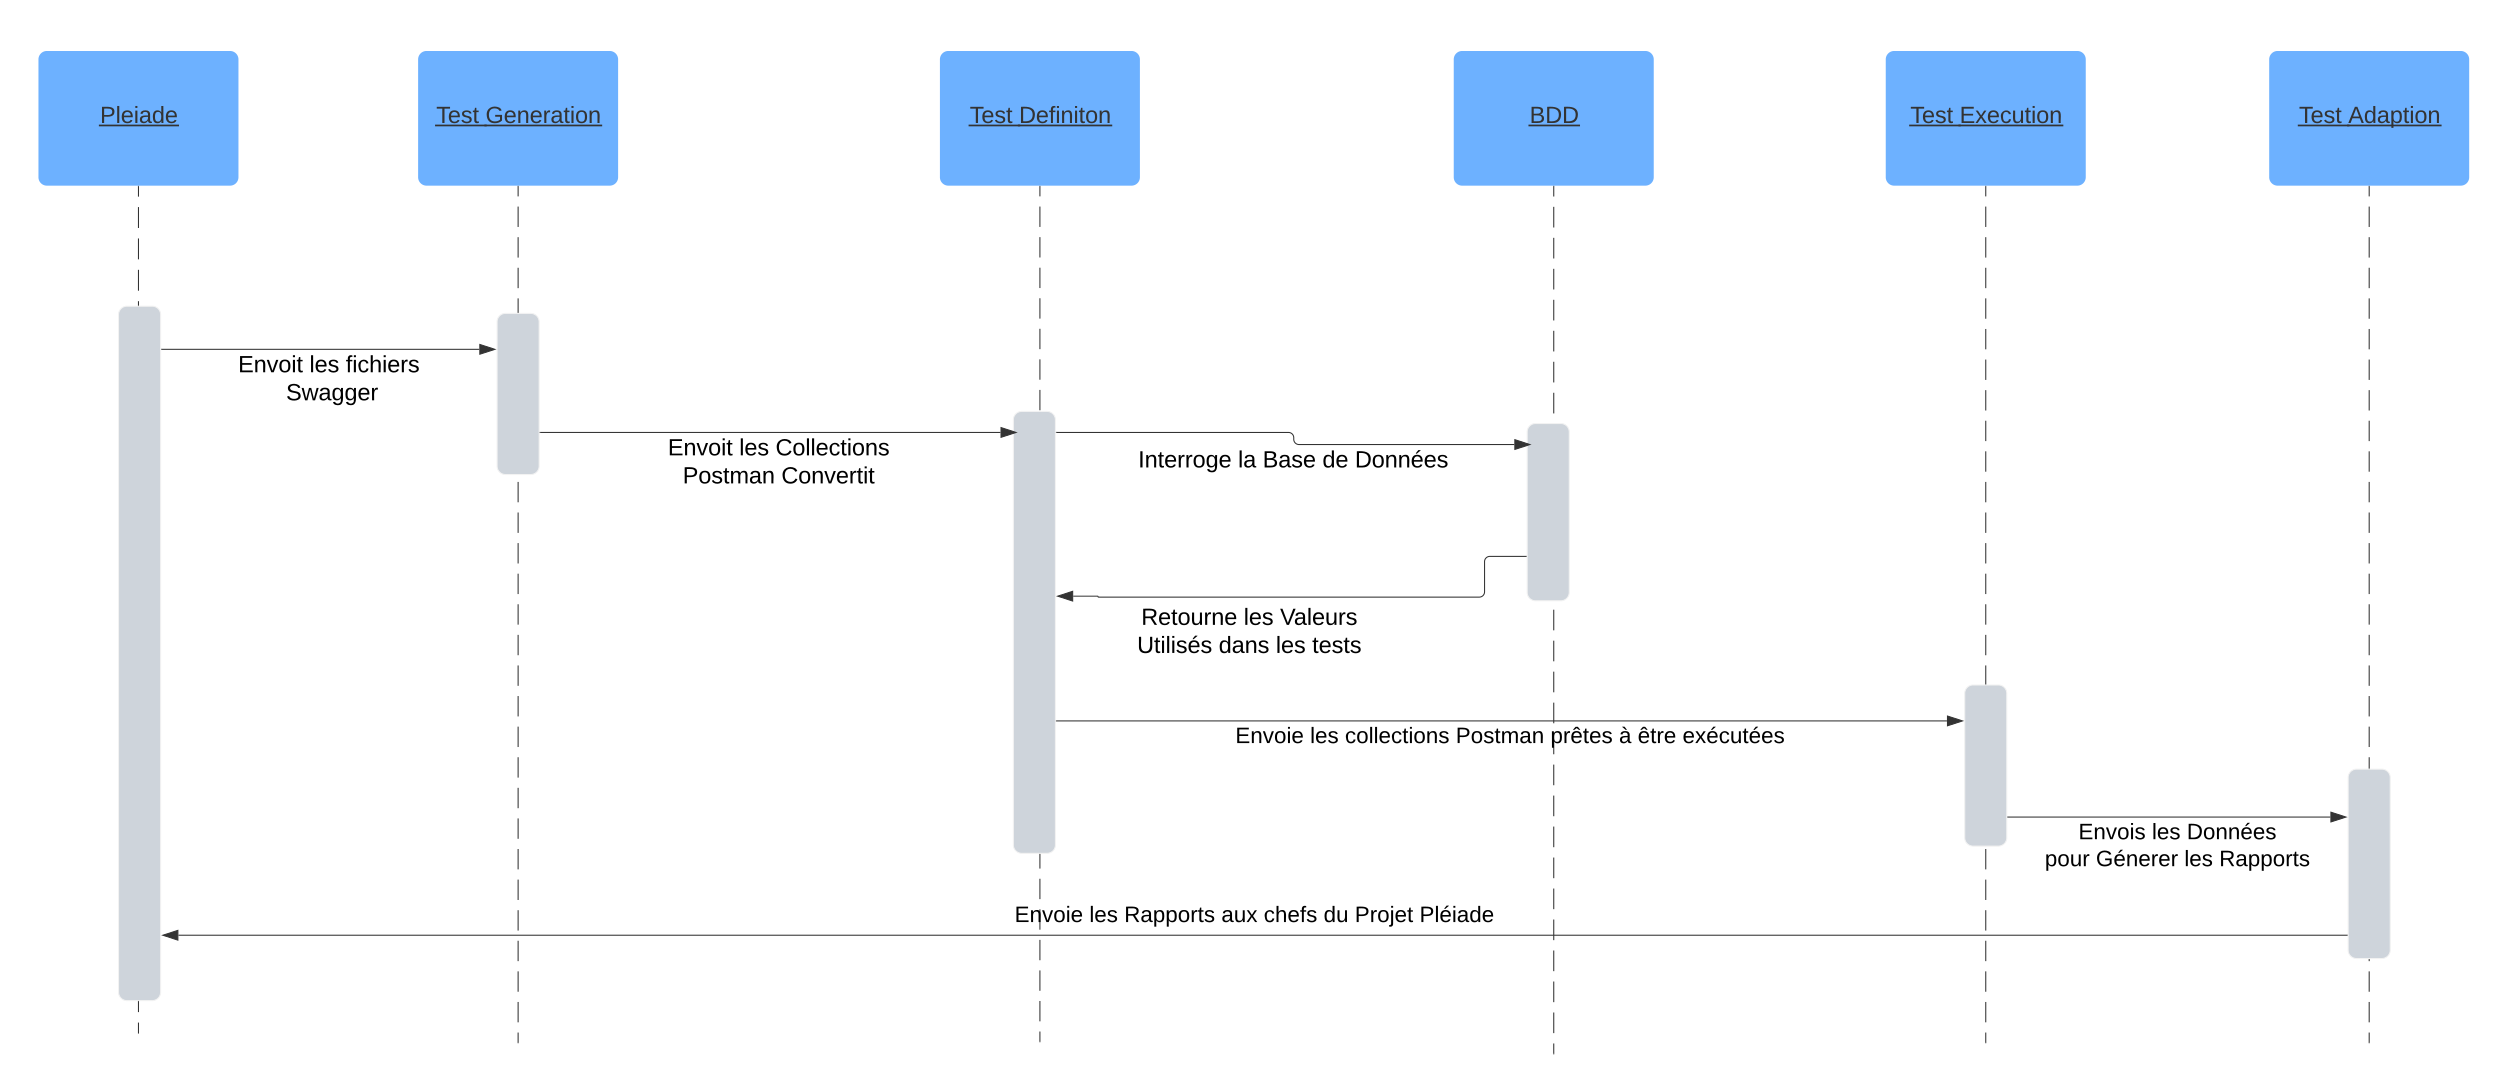 <svg xmlns="http://www.w3.org/2000/svg" xmlns:xlink="http://www.w3.org/1999/xlink" xmlns:lucid="lucid" width="2376" height="1026"><g transform="translate(-912 -1349)" lucid:page-tab-id="0_0"><path d="M1043.6 1525.95v9.94m0 9.92v19.88m0 9.93v19.87m0 9.94v19.87m0 9.95v19.87m0 9.94v19.87m0 9.94v19.87m0 9.93v19.88m0 9.93v19.88m0 9.93v19.87m0 9.93v19.87m0 9.94v19.88m0 9.94v19.87m0 9.93v19.87m0 9.94v19.87m0 9.94v19.88m0 9.93v19.88m0 9.93v19.88m0 9.93v19.87m0 9.94v19.87m0 9.94v19.86m0 9.94v19.87m0 9.94v19.88m0 9.93v19.9m0 9.92v19.88m0 9.93v19.88m0 9.94v19.87m0 9.95v9.94" stroke="#333" fill="none"/><path d="M1044.06 1525.96h-.95v-.5h.96z" stroke="#333" stroke-width=".05" fill="#333"/><path d="M1043.6 2330.77v.52" stroke="#333" fill="none"/><path d="M1024.66 1648a8 8 0 0 1 8-8h24a8 8 0 0 1 8 8v644a8 8 0 0 1-8 8h-24a8 8 0 0 1-8-8z" stroke="#f2f2f2" fill="#ced4db"/><path d="M1404.42 1525.95v9.7m0 9.68v19.38m0 9.7v19.4m0 9.68v19.38m0 9.7v19.37m0 9.7V1681m0 9.7v19.38m0 9.7v19.37m0 9.7v19.37m0 9.7v19.38m0 9.7v19.37m0 9.7v19.37m0 9.7v19.38m0 9.7v19.37m0 9.68v19.38m0 9.7v19.37m0 9.7v19.38m0 9.7v19.38m0 9.7v19.37m0 9.7v19.38m0 9.7v19.37m0 9.7v19.37m0 9.7v19.37m0 9.7v19.38m0 9.7v19.37m0 9.68v19.38m0 9.7v19.38m0 9.7v19.37m0 9.7v9.7" stroke="#333" fill="none"/><path d="M1404.9 1525.96h-.95v-.5h.95z" stroke="#333" stroke-width=".05" fill="#333"/><path d="M1404.42 2339.98v.5" stroke="#333" fill="none"/><path d="M1384.42 1654.85a8 8 0 0 1 8-8h24a8 8 0 0 1 8 8V1792a8 8 0 0 1-8 8h-24a8 8 0 0 1-8-8z" stroke="#f2f2f2" fill="#ced4db"/><path d="M1900.33 1525.95v9.68m0 9.68v19.37m0 9.68v19.36m0 9.7v19.35m0 9.68v19.36m0 9.67v19.36m0 9.68v19.37m0 9.68v19.36m0 9.7v19.35m0 9.67V1797m0 9.66v19.37m0 9.67v19.36m0 9.68v19.36m0 9.68v19.36m0 9.68v19.36m0 9.68v19.36m0 9.68v19.36m0 9.68v19.36m0 9.68v19.36m0 9.68v19.36m0 9.68v19.36m0 9.68v19.36m0 9.68v19.36m0 9.68v19.36m0 9.68v19.36m0 9.68v19.36m0 9.68v19.36m0 9.68v19.35m0 9.67v9.68" stroke="#333" fill="none"/><path d="M1900.8 1525.96h-.94v-.5h.95z" stroke="#333" stroke-width=".05" fill="#333"/><path d="M1900.33 2339.04v.5" stroke="#333" fill="none"/><path d="M1875.08 1748a8 8 0 0 1 8-8h24a8 8 0 0 1 8 8v404a8 8 0 0 1-8 8h-24a8 8 0 0 1-8-8z" stroke="#f2f2f2" fill="#ced4db"/><path d="M948.55 1405.45a8 8 0 0 1 8-8h174.08a8 8 0 0 1 8 8v112a8 8 0 0 1-8 8H956.55a8 8 0 0 1-8-8z" stroke="#000" stroke-opacity="0" fill="#6db1ff"/><use xlink:href="#a" transform="matrix(1,0,0,1,956.551,1405.45) translate(50.525 60.444)"/><path d="M1309.38 1405.45a8 8 0 0 1 8-8h174.08a8 8 0 0 1 8 8v112a8 8 0 0 1-8 8h-174.08a8 8 0 0 1-8-8z" stroke="#000" stroke-opacity="0" fill="#6db1ff"/><use xlink:href="#b" transform="matrix(1,0,0,1,1317.385,1405.45) translate(9.198 60.444)"/><use xlink:href="#c" transform="matrix(1,0,0,1,1317.385,1405.45) translate(56.049 60.444)"/><path d="M1805.3 1405.45a8 8 0 0 1 8-8h174.07a8 8 0 0 1 8 8v112a8 8 0 0 1-8 8H1813.3a8 8 0 0 1-8-8z" stroke="#000" stroke-opacity="0" fill="#6db1ff"/><use xlink:href="#b" transform="matrix(1,0,0,1,1813.296,1405.45) translate(20.34 60.444)"/><use xlink:href="#d" transform="matrix(1,0,0,1,1813.296,1405.45) translate(67.191 60.444)"/><path d="M1065.66 1681h301.88" stroke="#333" fill="none"/><path d="M1065.67 1681.48h-.5v-.94h.5z" stroke="#333" stroke-width=".05" fill="#333"/><path d="M1382.3 1681l-14.26 4.64v-9.27z" stroke="#333" fill="#333"/><use xlink:href="#e" transform="matrix(1,0,0,1,1138.277,1685.01) translate(0.005 17.778)"/><use xlink:href="#f" transform="matrix(1,0,0,1,1138.277,1685.01) translate(67.845 17.778)"/><use xlink:href="#g" transform="matrix(1,0,0,1,1138.277,1685.01) translate(102.351 17.778)"/><use xlink:href="#h" transform="matrix(1,0,0,1,1138.277,1685.01) translate(39.419 44.444)"/><use xlink:href="#i" transform="matrix(1,0,0,1,1138.277,1685.01) translate(45.591 44.444)"/><path d="M1425.42 1760h437.45" stroke="#333" fill="none"/><path d="M1425.43 1760.47h-.5v-.94h.5z" stroke="#333" stroke-width=".05" fill="#333"/><path d="M1877.64 1760l-14.26 4.63v-9.27z" stroke="#333" fill="#333"/><use xlink:href="#e" transform="matrix(1,0,0,1,1546.721,1764) translate(0.005 17.778)"/><use xlink:href="#f" transform="matrix(1,0,0,1,1546.721,1764) translate(67.845 17.778)"/><use xlink:href="#j" transform="matrix(1,0,0,1,1546.721,1764) translate(102.351 17.778)"/><use xlink:href="#k" transform="matrix(1,0,0,1,1546.721,1764) translate(14.141 44.444)"/><use xlink:href="#l" transform="matrix(1,0,0,1,1546.721,1764) translate(107.906 44.444)"/><path d="M2388.68 1525.95v9.82m0 9.8v19.65m0 9.8v19.65m0 9.8v19.65m0 9.8v19.65m0 9.8v19.65m0 9.8v19.65m0 9.8v19.65m0 9.8v19.65m0 9.8v19.65m0 9.8v19.65m0 9.8v19.65m0 9.8v19.65m0 9.8v19.65m0 9.82V1948.07m0 9.82v19.62m0 9.82v19.63m0 9.82v19.62m0 9.8v19.65m0 9.82v19.62m0 9.82v19.63m0 9.82v19.62m0 9.82v19.63m0 9.82v19.62m0 9.82v19.63m0 9.82V2272m0 9.82v19.63m0 9.82v19.62m0 9.82v9.8" stroke="#333" fill="none"/><path d="M2389.15 1525.96h-.95v-.5h.95z" stroke="#333" stroke-width=".05" fill="#333"/><path d="M2388.68 2350.54v.5" stroke="#333" fill="none"/><path d="M2363.42 1759.5a8 8 0 0 1 8-8h24a8 8 0 0 1 8 8V1912a8 8 0 0 1-8 8h-24a8 8 0 0 1-8-8z" stroke="#f2f2f2" fill="#ced4db"/><path d="M2293.64 1405.45a8 8 0 0 1 8-8h174.08a8 8 0 0 1 8 8v112a8 8 0 0 1-8 8h-174.08a8 8 0 0 1-8-8z" stroke="#000" stroke-opacity="0" fill="#6db1ff"/><use xlink:href="#m" transform="matrix(1,0,0,1,2301.642,1405.45) translate(64.105 60.444)"/><path d="M1916.08 1760h220.5a5 5 0 0 1 5 5v1.5a5 5 0 0 0 5 5h204.64" stroke="#333" fill="none"/><path d="M1916.1 1760.47h-.52v-.94h.5z" stroke="#333" stroke-width=".05" fill="#333"/><path d="M2366 1771.5l-14.28 4.63v-9.27z" stroke="#333" fill="#333"/><use xlink:href="#n" transform="matrix(1,0,0,1,1993.701,1775.475) translate(0.005 17.778)"/><use xlink:href="#o" transform="matrix(1,0,0,1,1993.701,1775.475) translate(94.943 17.778)"/><use xlink:href="#p" transform="matrix(1,0,0,1,1993.701,1775.475) translate(118.338 17.778)"/><use xlink:href="#q" transform="matrix(1,0,0,1,1993.701,1775.475) translate(175.128 17.778)"/><use xlink:href="#r" transform="matrix(1,0,0,1,1993.701,1775.475) translate(205.993 17.778)"/><path d="M2362.42 1877.8h-34.5a5 5 0 0 0-5 5v28.7a5 5 0 0 1-5 5h-361.9a.45.45 0 0 1-.44-.45.45.45 0 0 0-.45-.45h-23.17" stroke="#333" fill="none"/><path d="M2362.92 1878.28h-.5v-.95h.5z" stroke="#333" stroke-width=".05" fill="#333"/><path d="M1917.2 1915.6l14.26-4.64v9.27z" stroke="#333" fill="#333"/><use xlink:href="#s" transform="matrix(1,0,0,1,1992.708,1925.127) translate(3.925 17.778)"/><use xlink:href="#f" transform="matrix(1,0,0,1,1992.708,1925.127) translate(101.332 17.778)"/><use xlink:href="#t" transform="matrix(1,0,0,1,1992.708,1925.127) translate(135.838 17.778)"/><use xlink:href="#u" transform="matrix(1,0,0,1,1992.708,1925.127) translate(0.005 44.444)"/><use xlink:href="#v" transform="matrix(1,0,0,1,1992.708,1925.127) translate(77.536 44.444)"/><use xlink:href="#f" transform="matrix(1,0,0,1,1992.708,1925.127) translate(131.857 44.444)"/><use xlink:href="#w" transform="matrix(1,0,0,1,1992.708,1925.127) translate(166.363 44.444)"/><path d="M2799.26 1525.95v9.7m0 9.68v19.38m0 9.7v19.4m0 9.68v19.38m0 9.7v19.37m0 9.7V1681m0 9.7v19.38m0 9.7v19.37m0 9.7v19.37m0 9.7v19.38m0 9.7v19.37m0 9.7v19.37m0 9.7v19.38m0 9.7v19.37m0 9.68v19.38m0 9.7v19.37m0 9.7v19.38m0 9.7v19.38m0 9.7v19.37m0 9.7v19.38m0 9.7v19.37m0 9.7v19.37m0 9.7v19.37m0 9.7v19.38m0 9.7v19.37m0 9.68v19.38m0 9.7v19.38m0 9.7v19.37m0 9.7v9.7" stroke="#333" fill="none"/><path d="M2799.74 1525.96h-.95v-.5h.94z" stroke="#333" stroke-width=".05" fill="#333"/><path d="M2799.26 2339.98v.5" stroke="#333" fill="none"/><path d="M2779.26 2008a8 8 0 0 1 8-8h24a8 8 0 0 1 8 8v137.16a8 8 0 0 1-8 8h-24a8 8 0 0 1-8-8z" stroke="#f2f2f2" fill="#ced4db"/><path d="M2704.22 1405.45a8 8 0 0 1 8-8h174.08a8 8 0 0 1 8 8v112a8 8 0 0 1-8 8h-174.08a8 8 0 0 1-8-8z" stroke="#000" stroke-opacity="0" fill="#6db1ff"/><g><use xlink:href="#b" transform="matrix(1,0,0,1,2712.223,1405.45) translate(15.34 60.444)"/><use xlink:href="#x" transform="matrix(1,0,0,1,2712.223,1405.45) translate(62.191 60.444)"/></g><path d="M1916.08 2034.16h846.3" stroke="#333" fill="none"/><path d="M1916.1 2034.64h-.52v-.95h.5z" stroke="#333" stroke-width=".05" fill="#333"/><path d="M2777.14 2034.16l-14.26 4.64v-9.27z" stroke="#333" fill="#333"/><g><use xlink:href="#y" transform="matrix(1,0,0,1,2086.073,2038.165) translate(0.005 17.067)"/><use xlink:href="#z" transform="matrix(1,0,0,1,2086.073,2038.165) translate(71.057 17.067)"/><use xlink:href="#A" transform="matrix(1,0,0,1,2086.073,2038.165) translate(104.183 17.067)"/><use xlink:href="#B" transform="matrix(1,0,0,1,2086.073,2038.165) translate(209.486 17.067)"/><use xlink:href="#C" transform="matrix(1,0,0,1,2086.073,2038.165) translate(299.501 17.067)"/><use xlink:href="#D" transform="matrix(1,0,0,1,2086.073,2038.165) translate(364.627 17.067)"/><use xlink:href="#E" transform="matrix(1,0,0,1,2086.073,2038.165) translate(382.405 17.067)"/><use xlink:href="#F" transform="matrix(1,0,0,1,2086.073,2038.165) translate(425.012 17.067)"/></g><path d="M3163.68 1525.95v9.7m0 9.68v19.38m0 9.7v19.4m0 9.68v19.38m0 9.7v19.37m0 9.7V1681m0 9.7v19.38m0 9.7v19.37m0 9.7v19.37m0 9.7v19.38m0 9.7v19.37m0 9.7v19.37m0 9.7v19.38m0 9.7v19.37m0 9.68v19.38m0 9.7v19.37m0 9.7v19.38m0 9.7v19.38m0 9.7v19.37m0 9.7v19.38m0 9.7v19.37m0 9.7v19.37m0 9.7v19.37m0 9.7v19.38m0 9.7v19.37m0 9.68v19.38m0 9.7v19.38m0 9.7v19.37m0 9.7v9.7" stroke="#333" fill="none"/><path d="M3164.16 1525.96h-.95v-.5h.96z" stroke="#333" stroke-width=".05" fill="#333"/><path d="M3163.68 2339.98v.5" stroke="#333" fill="none"/><path d="M3143.68 2088a8 8 0 0 1 8-8h24a8 8 0 0 1 8 8v164a8 8 0 0 1-8 8h-24a8 8 0 0 1-8-8z" stroke="#f2f2f2" fill="#ced4db"/><path d="M3068.64 1405.45a8 8 0 0 1 8-8h174.08a8 8 0 0 1 8 8v112a8 8 0 0 1-8 8h-174.07a8 8 0 0 1-8-8z" stroke="#000" stroke-opacity="0" fill="#6db1ff"/><g><use xlink:href="#b" transform="matrix(1,0,0,1,3076.645,1405.45) translate(20.278 60.444)"/><use xlink:href="#G" transform="matrix(1,0,0,1,3076.645,1405.45) translate(67.13 60.444)"/></g><path d="M2820.26 2125.54H3126.8" stroke="#333" fill="none"/><path d="M2820.27 2126h-.5v-.94h.5z" stroke="#333" stroke-width=".05" fill="#333"/><path d="M3141.56 2125.54l-14.26 4.63v-9.27z" stroke="#333" fill="#333"/><g><use xlink:href="#H" transform="matrix(1,0,0,1,2855.427,2129.538) translate(31.916 17.067)"/><use xlink:href="#z" transform="matrix(1,0,0,1,2855.427,2129.538) translate(101.783 17.067)"/><use xlink:href="#I" transform="matrix(1,0,0,1,2855.427,2129.538) translate(134.909 17.067)"/><use xlink:href="#J" transform="matrix(1,0,0,1,2855.427,2129.538) translate(0.005 42.667)"/><use xlink:href="#K" transform="matrix(1,0,0,1,2855.427,2129.538) translate(48.538 42.667)"/><use xlink:href="#z" transform="matrix(1,0,0,1,2855.427,2129.538) translate(132.568 42.667)"/><use xlink:href="#L" transform="matrix(1,0,0,1,2855.427,2129.538) translate(165.694 42.667)"/></g><path d="M3142.68 2237.84H1081.55" stroke="#333" fill="none"/><path d="M3143.18 2238.32h-.5v-.95h.5z" stroke="#333" stroke-width=".05" fill="#333"/><path d="M1066.78 2237.84l14.27-4.63v9.28z" stroke="#333" fill="#333"/><g><use xlink:href="#y" transform="matrix(1,0,0,1,1876.261,2208.243) translate(0.005 17.067)"/><use xlink:href="#z" transform="matrix(1,0,0,1,1876.261,2208.243) translate(71.057 17.067)"/><use xlink:href="#M" transform="matrix(1,0,0,1,1876.261,2208.243) translate(104.183 17.067)"/><use xlink:href="#N" transform="matrix(1,0,0,1,1876.261,2208.243) translate(196.509 17.067)"/><use xlink:href="#O" transform="matrix(1,0,0,1,1876.261,2208.243) translate(236.805 17.067)"/><use xlink:href="#P" transform="matrix(1,0,0,1,1876.261,2208.243) translate(293.694 17.067)"/><use xlink:href="#Q" transform="matrix(1,0,0,1,1876.261,2208.243) translate(323.324 17.067)"/><use xlink:href="#R" transform="matrix(1,0,0,1,1876.261,2208.243) translate(384.835 17.067)"/></g><defs><path fill="#333" d="M30-248c87 1 191-15 191 75 0 78-77 80-158 76V0H30v-248zm33 125c57 0 124 11 124-50 0-59-68-47-124-48v98" id="S"/><path fill="#333" d="M24 0v-261h32V0H24" id="T"/><path fill="#333" d="M100-194c63 0 86 42 84 106H49c0 40 14 67 53 68 26 1 43-12 49-29l28 8c-11 28-37 45-77 45C44 4 14-33 15-96c1-61 26-98 85-98zm52 81c6-60-76-77-97-28-3 7-6 17-6 28h103" id="U"/><path fill="#333" d="M24-231v-30h32v30H24zM24 0v-190h32V0H24" id="V"/><path fill="#333" d="M141-36C126-15 110 5 73 4 37 3 15-17 15-53c-1-64 63-63 125-63 3-35-9-54-41-54-24 1-41 7-42 31l-33-3c5-37 33-52 76-52 45 0 72 20 72 64v82c-1 20 7 32 28 27v20c-31 9-61-2-59-35zM48-53c0 20 12 33 32 33 41-3 63-29 60-74-43 2-92-5-92 41" id="W"/><path fill="#333" d="M85-194c31 0 48 13 60 33l-1-100h32l1 261h-30c-2-10 0-23-3-31C134-8 116 4 85 4 32 4 16-35 15-94c0-66 23-100 70-100zm9 24c-40 0-46 34-46 75 0 40 6 74 45 74 42 0 51-32 51-76 0-42-9-74-50-73" id="X"/><g id="a"><use transform="matrix(0.062,0,0,0.062,0,0)" xlink:href="#S"/><use transform="matrix(0.062,0,0,0.062,14.815,0)" xlink:href="#T"/><use transform="matrix(0.062,0,0,0.062,19.691,0)" xlink:href="#U"/><use transform="matrix(0.062,0,0,0.062,32.037,0)" xlink:href="#V"/><use transform="matrix(0.062,0,0,0.062,36.914,0)" xlink:href="#W"/><use transform="matrix(0.062,0,0,0.062,49.259,0)" xlink:href="#X"/><use transform="matrix(0.062,0,0,0.062,61.605,0)" xlink:href="#U"/><path fill="#333" d="M-1.1 1.54h76.16v1.63H-1.1z"/></g><path fill="#333" d="M127-220V0H93v-220H8v-28h204v28h-85" id="Y"/><path fill="#333" d="M135-143c-3-34-86-38-87 0 15 53 115 12 119 90S17 21 10-45l28-5c4 36 97 45 98 0-10-56-113-15-118-90-4-57 82-63 122-42 12 7 21 19 24 35" id="Z"/><path fill="#333" d="M59-47c-2 24 18 29 38 22v24C64 9 27 4 27-40v-127H5v-23h24l9-43h21v43h35v23H59v120" id="aa"/><g id="b"><use transform="matrix(0.062,0,0,0.062,0,0)" xlink:href="#Y"/><use transform="matrix(0.062,0,0,0.062,11.049,0)" xlink:href="#U"/><use transform="matrix(0.062,0,0,0.062,23.395,0)" xlink:href="#Z"/><use transform="matrix(0.062,0,0,0.062,34.506,0)" xlink:href="#aa"/><path fill="#333" d="M-1.1 1.54h49.06v1.63H-1.1z"/></g><path fill="#333" d="M143 4C61 4 22-44 18-125c-5-107 100-154 193-111 17 8 29 25 37 43l-32 9c-13-25-37-40-76-40-61 0-88 39-88 99 0 61 29 100 91 101 35 0 62-11 79-27v-45h-74v-28h105v86C228-13 192 4 143 4" id="ab"/><path fill="#333" d="M117-194c89-4 53 116 60 194h-32v-121c0-31-8-49-39-48C34-167 62-67 57 0H25l-1-190h30c1 10-1 24 2 32 11-22 29-35 61-36" id="ac"/><path fill="#333" d="M114-163C36-179 61-72 57 0H25l-1-190h30c1 12-1 29 2 39 6-27 23-49 58-41v29" id="ad"/><path fill="#333" d="M100-194c62-1 85 37 85 99 1 63-27 99-86 99S16-35 15-95c0-66 28-99 85-99zM99-20c44 1 53-31 53-75 0-43-8-75-51-75s-53 32-53 75 10 74 51 75" id="ae"/><g id="c"><use transform="matrix(0.062,0,0,0.062,0,0)" xlink:href="#ab"/><use transform="matrix(0.062,0,0,0.062,17.284,0)" xlink:href="#U"/><use transform="matrix(0.062,0,0,0.062,29.63,0)" xlink:href="#ac"/><use transform="matrix(0.062,0,0,0.062,41.975,0)" xlink:href="#U"/><use transform="matrix(0.062,0,0,0.062,54.321,0)" xlink:href="#ad"/><use transform="matrix(0.062,0,0,0.062,61.667,0)" xlink:href="#W"/><use transform="matrix(0.062,0,0,0.062,74.012,0)" xlink:href="#aa"/><use transform="matrix(0.062,0,0,0.062,80.185,0)" xlink:href="#V"/><use transform="matrix(0.062,0,0,0.062,85.062,0)" xlink:href="#ae"/><use transform="matrix(0.062,0,0,0.062,97.407,0)" xlink:href="#ac"/><path fill="#333" d="M-1.1 1.54h111.97v1.63H-1.1z"/></g><path fill="#333" d="M30-248c118-7 216 8 213 122C240-48 200 0 122 0H30v-248zM63-27c89 8 146-16 146-99s-60-101-146-95v194" id="af"/><path fill="#333" d="M101-234c-31-9-42 10-38 44h38v23H63V0H32v-167H5v-23h27c-7-52 17-82 69-68v24" id="ag"/><g id="d"><use transform="matrix(0.062,0,0,0.062,0,0)" xlink:href="#af"/><use transform="matrix(0.062,0,0,0.062,15.988,0)" xlink:href="#U"/><use transform="matrix(0.062,0,0,0.062,28.333,0)" xlink:href="#ag"/><use transform="matrix(0.062,0,0,0.062,34.506,0)" xlink:href="#V"/><use transform="matrix(0.062,0,0,0.062,39.383,0)" xlink:href="#ac"/><use transform="matrix(0.062,0,0,0.062,51.728,0)" xlink:href="#V"/><use transform="matrix(0.062,0,0,0.062,56.605,0)" xlink:href="#aa"/><use transform="matrix(0.062,0,0,0.062,62.778,0)" xlink:href="#ae"/><use transform="matrix(0.062,0,0,0.062,75.123,0)" xlink:href="#ac"/><path fill="#333" d="M-1.1 1.54h89.68v1.63h-89.7z"/></g><path d="M30 0v-248h187v28H63v79h144v27H63v87h162V0H30" id="ah"/><path d="M117-194c89-4 53 116 60 194h-32v-121c0-31-8-49-39-48C34-167 62-67 57 0H25l-1-190h30c1 10-1 24 2 32 11-22 29-35 61-36" id="ai"/><path d="M108 0H70L1-190h34L89-25l56-165h34" id="aj"/><path d="M100-194c62-1 85 37 85 99 1 63-27 99-86 99S16-35 15-95c0-66 28-99 85-99zM99-20c44 1 53-31 53-75 0-43-8-75-51-75s-53 32-53 75 10 74 51 75" id="ak"/><path d="M24-231v-30h32v30H24zM24 0v-190h32V0H24" id="al"/><path d="M59-47c-2 24 18 29 38 22v24C64 9 27 4 27-40v-127H5v-23h24l9-43h21v43h35v23H59v120" id="am"/><g id="e"><use transform="matrix(0.062,0,0,0.062,0,0)" xlink:href="#ah"/><use transform="matrix(0.062,0,0,0.062,14.815,0)" xlink:href="#ai"/><use transform="matrix(0.062,0,0,0.062,27.16,0)" xlink:href="#aj"/><use transform="matrix(0.062,0,0,0.062,38.272,0)" xlink:href="#ak"/><use transform="matrix(0.062,0,0,0.062,50.617,0)" xlink:href="#al"/><use transform="matrix(0.062,0,0,0.062,55.494,0)" xlink:href="#am"/></g><path d="M24 0v-261h32V0H24" id="an"/><path d="M100-194c63 0 86 42 84 106H49c0 40 14 67 53 68 26 1 43-12 49-29l28 8c-11 28-37 45-77 45C44 4 14-33 15-96c1-61 26-98 85-98zm52 81c6-60-76-77-97-28-3 7-6 17-6 28h103" id="ao"/><path d="M135-143c-3-34-86-38-87 0 15 53 115 12 119 90S17 21 10-45l28-5c4 36 97 45 98 0-10-56-113-15-118-90-4-57 82-63 122-42 12 7 21 19 24 35" id="ap"/><g id="f"><use transform="matrix(0.062,0,0,0.062,0,0)" xlink:href="#an"/><use transform="matrix(0.062,0,0,0.062,4.877,0)" xlink:href="#ao"/><use transform="matrix(0.062,0,0,0.062,17.222,0)" xlink:href="#ap"/></g><path d="M101-234c-31-9-42 10-38 44h38v23H63V0H32v-167H5v-23h27c-7-52 17-82 69-68v24" id="aq"/><path d="M96-169c-40 0-48 33-48 73s9 75 48 75c24 0 41-14 43-38l32 2c-6 37-31 61-74 61-59 0-76-41-82-99-10-93 101-131 147-64 4 7 5 14 7 22l-32 3c-4-21-16-35-41-35" id="ar"/><path d="M106-169C34-169 62-67 57 0H25v-261h32l-1 103c12-21 28-36 61-36 89 0 53 116 60 194h-32v-121c2-32-8-49-39-48" id="as"/><path d="M114-163C36-179 61-72 57 0H25l-1-190h30c1 12-1 29 2 39 6-27 23-49 58-41v29" id="at"/><g id="g"><use transform="matrix(0.062,0,0,0.062,0,0)" xlink:href="#aq"/><use transform="matrix(0.062,0,0,0.062,6.173,0)" xlink:href="#al"/><use transform="matrix(0.062,0,0,0.062,11.049,0)" xlink:href="#ar"/><use transform="matrix(0.062,0,0,0.062,22.16,0)" xlink:href="#as"/><use transform="matrix(0.062,0,0,0.062,34.506,0)" xlink:href="#al"/><use transform="matrix(0.062,0,0,0.062,39.383,0)" xlink:href="#ao"/><use transform="matrix(0.062,0,0,0.062,51.728,0)" xlink:href="#at"/><use transform="matrix(0.062,0,0,0.062,59.074,0)" xlink:href="#ap"/></g><path d="M185-189c-5-48-123-54-124 2 14 75 158 14 163 119 3 78-121 87-175 55-17-10-28-26-33-46l33-7c5 56 141 63 141-1 0-78-155-14-162-118-5-82 145-84 179-34 5 7 8 16 11 25" id="au"/><path d="M206 0h-36l-40-164L89 0H53L-1-190h32L70-26l43-164h34l41 164 42-164h31" id="av"/><path d="M141-36C126-15 110 5 73 4 37 3 15-17 15-53c-1-64 63-63 125-63 3-35-9-54-41-54-24 1-41 7-42 31l-33-3c5-37 33-52 76-52 45 0 72 20 72 64v82c-1 20 7 32 28 27v20c-31 9-61-2-59-35zM48-53c0 20 12 33 32 33 41-3 63-29 60-74-43 2-92-5-92 41" id="aw"/><path d="M177-190C167-65 218 103 67 71c-23-6-38-20-44-43l32-5c15 47 100 32 89-28v-30C133-14 115 1 83 1 29 1 15-40 15-95c0-56 16-97 71-98 29-1 48 16 59 35 1-10 0-23 2-32h30zM94-22c36 0 50-32 50-73 0-42-14-75-50-75-39 0-46 34-46 75s6 73 46 73" id="ax"/><g id="i"><use transform="matrix(0.062,0,0,0.062,0,0)" xlink:href="#au"/><use transform="matrix(0.062,0,0,0.062,14.815,0)" xlink:href="#av"/><use transform="matrix(0.062,0,0,0.062,30.802,0)" xlink:href="#aw"/><use transform="matrix(0.062,0,0,0.062,43.148,0)" xlink:href="#ax"/><use transform="matrix(0.062,0,0,0.062,55.494,0)" xlink:href="#ax"/><use transform="matrix(0.062,0,0,0.062,67.84,0)" xlink:href="#ao"/><use transform="matrix(0.062,0,0,0.062,80.185,0)" xlink:href="#at"/></g><path d="M212-179c-10-28-35-45-73-45-59 0-87 40-87 99 0 60 29 101 89 101 43 0 62-24 78-52l27 14C228-24 195 4 139 4 59 4 22-46 18-125c-6-104 99-153 187-111 19 9 31 26 39 46" id="ay"/><g id="j"><use transform="matrix(0.062,0,0,0.062,0,0)" xlink:href="#ay"/><use transform="matrix(0.062,0,0,0.062,15.988,0)" xlink:href="#ak"/><use transform="matrix(0.062,0,0,0.062,28.333,0)" xlink:href="#an"/><use transform="matrix(0.062,0,0,0.062,33.21,0)" xlink:href="#an"/><use transform="matrix(0.062,0,0,0.062,38.086,0)" xlink:href="#ao"/><use transform="matrix(0.062,0,0,0.062,50.432,0)" xlink:href="#ar"/><use transform="matrix(0.062,0,0,0.062,61.543,0)" xlink:href="#am"/><use transform="matrix(0.062,0,0,0.062,67.716,0)" xlink:href="#al"/><use transform="matrix(0.062,0,0,0.062,72.593,0)" xlink:href="#ak"/><use transform="matrix(0.062,0,0,0.062,84.938,0)" xlink:href="#ai"/><use transform="matrix(0.062,0,0,0.062,97.284,0)" xlink:href="#ap"/></g><path d="M30-248c87 1 191-15 191 75 0 78-77 80-158 76V0H30v-248zm33 125c57 0 124 11 124-50 0-59-68-47-124-48v98" id="az"/><path d="M210-169c-67 3-38 105-44 169h-31v-121c0-29-5-50-35-48C34-165 62-65 56 0H25l-1-190h30c1 10-1 24 2 32 10-44 99-50 107 0 11-21 27-35 58-36 85-2 47 119 55 194h-31v-121c0-29-5-49-35-48" id="aA"/><g id="k"><use transform="matrix(0.062,0,0,0.062,0,0)" xlink:href="#az"/><use transform="matrix(0.062,0,0,0.062,14.815,0)" xlink:href="#ak"/><use transform="matrix(0.062,0,0,0.062,27.16,0)" xlink:href="#ap"/><use transform="matrix(0.062,0,0,0.062,38.272,0)" xlink:href="#am"/><use transform="matrix(0.062,0,0,0.062,44.444,0)" xlink:href="#aA"/><use transform="matrix(0.062,0,0,0.062,62.901,0)" xlink:href="#aw"/><use transform="matrix(0.062,0,0,0.062,75.247,0)" xlink:href="#ai"/></g><g id="l"><use transform="matrix(0.062,0,0,0.062,0,0)" xlink:href="#ay"/><use transform="matrix(0.062,0,0,0.062,15.988,0)" xlink:href="#ak"/><use transform="matrix(0.062,0,0,0.062,28.333,0)" xlink:href="#ai"/><use transform="matrix(0.062,0,0,0.062,40.679,0)" xlink:href="#aj"/><use transform="matrix(0.062,0,0,0.062,51.79,0)" xlink:href="#ao"/><use transform="matrix(0.062,0,0,0.062,64.136,0)" xlink:href="#at"/><use transform="matrix(0.062,0,0,0.062,71.481,0)" xlink:href="#am"/><use transform="matrix(0.062,0,0,0.062,77.654,0)" xlink:href="#al"/><use transform="matrix(0.062,0,0,0.062,82.531,0)" xlink:href="#am"/></g><path fill="#333" d="M160-131c35 5 61 23 61 61C221 17 115-2 30 0v-248c76 3 177-17 177 60 0 33-19 50-47 57zm-97-11c50-1 110 9 110-42 0-47-63-36-110-37v79zm0 115c55-2 124 14 124-45 0-56-70-42-124-44v89" id="aB"/><g id="m"><use transform="matrix(0.062,0,0,0.062,0,0)" xlink:href="#aB"/><use transform="matrix(0.062,0,0,0.062,14.815,0)" xlink:href="#af"/><use transform="matrix(0.062,0,0,0.062,30.802,0)" xlink:href="#af"/><path fill="#333" d="M-1.1 1.54h49v1.63h-49z"/></g><path d="M33 0v-248h34V0H33" id="aC"/><g id="n"><use transform="matrix(0.062,0,0,0.062,0,0)" xlink:href="#aC"/><use transform="matrix(0.062,0,0,0.062,6.173,0)" xlink:href="#ai"/><use transform="matrix(0.062,0,0,0.062,18.519,0)" xlink:href="#am"/><use transform="matrix(0.062,0,0,0.062,24.691,0)" xlink:href="#ao"/><use transform="matrix(0.062,0,0,0.062,37.037,0)" xlink:href="#at"/><use transform="matrix(0.062,0,0,0.062,44.383,0)" xlink:href="#at"/><use transform="matrix(0.062,0,0,0.062,51.728,0)" xlink:href="#ak"/><use transform="matrix(0.062,0,0,0.062,64.074,0)" xlink:href="#ax"/><use transform="matrix(0.062,0,0,0.062,76.42,0)" xlink:href="#ao"/></g><g id="o"><use transform="matrix(0.062,0,0,0.062,0,0)" xlink:href="#an"/><use transform="matrix(0.062,0,0,0.062,4.877,0)" xlink:href="#aw"/></g><path d="M160-131c35 5 61 23 61 61C221 17 115-2 30 0v-248c76 3 177-17 177 60 0 33-19 50-47 57zm-97-11c50-1 110 9 110-42 0-47-63-36-110-37v79zm0 115c55-2 124 14 124-45 0-56-70-42-124-44v89" id="aD"/><g id="p"><use transform="matrix(0.062,0,0,0.062,0,0)" xlink:href="#aD"/><use transform="matrix(0.062,0,0,0.062,14.815,0)" xlink:href="#aw"/><use transform="matrix(0.062,0,0,0.062,27.16,0)" xlink:href="#ap"/><use transform="matrix(0.062,0,0,0.062,38.272,0)" xlink:href="#ao"/></g><path d="M85-194c31 0 48 13 60 33l-1-100h32l1 261h-30c-2-10 0-23-3-31C134-8 116 4 85 4 32 4 16-35 15-94c0-66 23-100 70-100zm9 24c-40 0-46 34-46 75 0 40 6 74 45 74 42 0 51-32 51-76 0-42-9-74-50-73" id="aE"/><g id="q"><use transform="matrix(0.062,0,0,0.062,0,0)" xlink:href="#aE"/><use transform="matrix(0.062,0,0,0.062,12.346,0)" xlink:href="#ao"/></g><path d="M30-248c118-7 216 8 213 122C240-48 200 0 122 0H30v-248zM63-27c89 8 146-16 146-99s-60-101-146-95v194" id="aF"/><path d="M100-194c63 0 86 42 84 106H49c0 40 14 67 53 68 26 1 43-12 49-29l28 8c-11 28-37 45-77 45C44 4 14-33 15-96c1-61 26-98 85-98zm52 81c6-60-76-77-97-28-3 7-6 17-6 28h103zm-74-98c8-23 27-35 38-54h36v5l-58 49H78" id="aG"/><g id="r"><use transform="matrix(0.062,0,0,0.062,0,0)" xlink:href="#aF"/><use transform="matrix(0.062,0,0,0.062,15.988,0)" xlink:href="#ak"/><use transform="matrix(0.062,0,0,0.062,28.333,0)" xlink:href="#ai"/><use transform="matrix(0.062,0,0,0.062,40.679,0)" xlink:href="#ai"/><use transform="matrix(0.062,0,0,0.062,53.025,0)" xlink:href="#aG"/><use transform="matrix(0.062,0,0,0.062,65.37,0)" xlink:href="#ao"/><use transform="matrix(0.062,0,0,0.062,77.716,0)" xlink:href="#ap"/></g><path d="M233-177c-1 41-23 64-60 70L243 0h-38l-65-103H63V0H30v-248c88 3 205-21 203 71zM63-129c60-2 137 13 137-47 0-61-80-42-137-45v92" id="aH"/><path d="M84 4C-5 8 30-112 23-190h32v120c0 31 7 50 39 49 72-2 45-101 50-169h31l1 190h-30c-1-10 1-25-2-33-11 22-28 36-60 37" id="aI"/><g id="s"><use transform="matrix(0.062,0,0,0.062,0,0)" xlink:href="#aH"/><use transform="matrix(0.062,0,0,0.062,15.988,0)" xlink:href="#ao"/><use transform="matrix(0.062,0,0,0.062,28.333,0)" xlink:href="#am"/><use transform="matrix(0.062,0,0,0.062,34.506,0)" xlink:href="#ak"/><use transform="matrix(0.062,0,0,0.062,46.852,0)" xlink:href="#aI"/><use transform="matrix(0.062,0,0,0.062,59.198,0)" xlink:href="#at"/><use transform="matrix(0.062,0,0,0.062,66.543,0)" xlink:href="#ai"/><use transform="matrix(0.062,0,0,0.062,78.889,0)" xlink:href="#ao"/></g><path d="M137 0h-34L2-248h35l83 218 83-218h36" id="aJ"/><g id="t"><use transform="matrix(0.062,0,0,0.062,0,0)" xlink:href="#aJ"/><use transform="matrix(0.062,0,0,0.062,13.148,0)" xlink:href="#aw"/><use transform="matrix(0.062,0,0,0.062,25.494,0)" xlink:href="#an"/><use transform="matrix(0.062,0,0,0.062,30.37,0)" xlink:href="#ao"/><use transform="matrix(0.062,0,0,0.062,42.716,0)" xlink:href="#aI"/><use transform="matrix(0.062,0,0,0.062,55.062,0)" xlink:href="#at"/><use transform="matrix(0.062,0,0,0.062,62.407,0)" xlink:href="#ap"/></g><path d="M232-93c-1 65-40 97-104 97C67 4 28-28 28-90v-158h33c8 89-33 224 67 224 102 0 64-133 71-224h33v155" id="aK"/><g id="u"><use transform="matrix(0.062,0,0,0.062,0,0)" xlink:href="#aK"/><use transform="matrix(0.062,0,0,0.062,15.988,0)" xlink:href="#am"/><use transform="matrix(0.062,0,0,0.062,22.16,0)" xlink:href="#al"/><use transform="matrix(0.062,0,0,0.062,27.037,0)" xlink:href="#an"/><use transform="matrix(0.062,0,0,0.062,31.914,0)" xlink:href="#al"/><use transform="matrix(0.062,0,0,0.062,36.79,0)" xlink:href="#ap"/><use transform="matrix(0.062,0,0,0.062,47.901,0)" xlink:href="#aG"/><use transform="matrix(0.062,0,0,0.062,60.247,0)" xlink:href="#ap"/></g><g id="v"><use transform="matrix(0.062,0,0,0.062,0,0)" xlink:href="#aE"/><use transform="matrix(0.062,0,0,0.062,12.346,0)" xlink:href="#aw"/><use transform="matrix(0.062,0,0,0.062,24.691,0)" xlink:href="#ai"/><use transform="matrix(0.062,0,0,0.062,37.037,0)" xlink:href="#ap"/></g><g id="w"><use transform="matrix(0.062,0,0,0.062,0,0)" xlink:href="#am"/><use transform="matrix(0.062,0,0,0.062,6.173,0)" xlink:href="#ao"/><use transform="matrix(0.062,0,0,0.062,18.519,0)" xlink:href="#ap"/><use transform="matrix(0.062,0,0,0.062,29.63,0)" xlink:href="#am"/><use transform="matrix(0.062,0,0,0.062,35.802,0)" xlink:href="#ap"/></g><path fill="#333" d="M30 0v-248h187v28H63v79h144v27H63v87h162V0H30" id="aL"/><path fill="#333" d="M141 0L90-78 38 0H4l68-98-65-92h35l48 74 47-74h35l-64 92 68 98h-35" id="aM"/><path fill="#333" d="M96-169c-40 0-48 33-48 73s9 75 48 75c24 0 41-14 43-38l32 2c-6 37-31 61-74 61-59 0-76-41-82-99-10-93 101-131 147-64 4 7 5 14 7 22l-32 3c-4-21-16-35-41-35" id="aN"/><path fill="#333" d="M84 4C-5 8 30-112 23-190h32v120c0 31 7 50 39 49 72-2 45-101 50-169h31l1 190h-30c-1-10 1-25-2-33-11 22-28 36-60 37" id="aO"/><g id="x"><use transform="matrix(0.062,0,0,0.062,0,0)" xlink:href="#aL"/><use transform="matrix(0.062,0,0,0.062,14.815,0)" xlink:href="#aM"/><use transform="matrix(0.062,0,0,0.062,25.926,0)" xlink:href="#U"/><use transform="matrix(0.062,0,0,0.062,38.272,0)" xlink:href="#aN"/><use transform="matrix(0.062,0,0,0.062,49.383,0)" xlink:href="#aO"/><use transform="matrix(0.062,0,0,0.062,61.728,0)" xlink:href="#aa"/><use transform="matrix(0.062,0,0,0.062,67.901,0)" xlink:href="#V"/><use transform="matrix(0.062,0,0,0.062,72.778,0)" xlink:href="#ae"/><use transform="matrix(0.062,0,0,0.062,85.123,0)" xlink:href="#ac"/><path fill="#333" d="M-1.1 1.54h99.68v1.63h-99.7z"/></g><g id="y"><use transform="matrix(0.059,0,0,0.059,0,0)" xlink:href="#ah"/><use transform="matrix(0.059,0,0,0.059,14.222,0)" xlink:href="#ai"/><use transform="matrix(0.059,0,0,0.059,26.074,0)" xlink:href="#aj"/><use transform="matrix(0.059,0,0,0.059,36.741,0)" xlink:href="#ak"/><use transform="matrix(0.059,0,0,0.059,48.593,0)" xlink:href="#al"/><use transform="matrix(0.059,0,0,0.059,53.274,0)" xlink:href="#ao"/></g><g id="z"><use transform="matrix(0.059,0,0,0.059,0,0)" xlink:href="#an"/><use transform="matrix(0.059,0,0,0.059,4.681,0)" xlink:href="#ao"/><use transform="matrix(0.059,0,0,0.059,16.533,0)" xlink:href="#ap"/></g><g id="A"><use transform="matrix(0.059,0,0,0.059,0,0)" xlink:href="#ar"/><use transform="matrix(0.059,0,0,0.059,10.667,0)" xlink:href="#ak"/><use transform="matrix(0.059,0,0,0.059,22.519,0)" xlink:href="#an"/><use transform="matrix(0.059,0,0,0.059,27.2,0)" xlink:href="#an"/><use transform="matrix(0.059,0,0,0.059,31.881,0)" xlink:href="#ao"/><use transform="matrix(0.059,0,0,0.059,43.733,0)" xlink:href="#ar"/><use transform="matrix(0.059,0,0,0.059,54.4,0)" xlink:href="#am"/><use transform="matrix(0.059,0,0,0.059,60.326,0)" xlink:href="#al"/><use transform="matrix(0.059,0,0,0.059,65.007,0)" xlink:href="#ak"/><use transform="matrix(0.059,0,0,0.059,76.859,0)" xlink:href="#ai"/><use transform="matrix(0.059,0,0,0.059,88.711,0)" xlink:href="#ap"/></g><g id="B"><use transform="matrix(0.059,0,0,0.059,0,0)" xlink:href="#az"/><use transform="matrix(0.059,0,0,0.059,14.222,0)" xlink:href="#ak"/><use transform="matrix(0.059,0,0,0.059,26.074,0)" xlink:href="#ap"/><use transform="matrix(0.059,0,0,0.059,36.741,0)" xlink:href="#am"/><use transform="matrix(0.059,0,0,0.059,42.667,0)" xlink:href="#aA"/><use transform="matrix(0.059,0,0,0.059,60.385,0)" xlink:href="#aw"/><use transform="matrix(0.059,0,0,0.059,72.237,0)" xlink:href="#ai"/></g><path d="M115-194c55 1 70 41 70 98S169 2 115 4C84 4 66-9 55-30l1 105H24l-1-265h31l2 30c10-21 28-34 59-34zm-8 174c40 0 45-34 45-75s-6-73-45-74c-42 0-51 32-51 76 0 43 10 73 51 73" id="aP"/><path d="M100-194c63 0 86 42 84 106H49c0 40 14 67 53 68 26 1 43-12 49-29l28 8c-11 28-37 45-77 45C44 4 14-33 15-96c1-61 26-98 85-98zm52 81c6-60-76-77-97-28-3 7-6 17-6 28h103zm-32-149c12 18 30 30 39 51-31 2-38-20-57-30-20 10-27 32-59 30 9-22 29-33 41-51h36" id="aQ"/><g id="C"><use transform="matrix(0.059,0,0,0.059,0,0)" xlink:href="#aP"/><use transform="matrix(0.059,0,0,0.059,11.852,0)" xlink:href="#at"/><use transform="matrix(0.059,0,0,0.059,18.904,0)" xlink:href="#aQ"/><use transform="matrix(0.059,0,0,0.059,30.756,0)" xlink:href="#am"/><use transform="matrix(0.059,0,0,0.059,36.681,0)" xlink:href="#ao"/><use transform="matrix(0.059,0,0,0.059,48.533,0)" xlink:href="#ap"/></g><path d="M141-36C126-15 110 5 73 4 37 3 15-17 15-53c-1-64 63-63 125-63 3-35-9-54-41-54-24 1-41 7-42 31l-33-3c5-37 33-52 76-52 45 0 72 20 72 64v82c-1 20 7 32 28 27v20c-31 9-61-2-59-35zM48-53c0 20 12 33 32 33 41-3 63-29 60-74-43 2-92-5-92 41zm62-158l-58-49v-5h36c12 19 30 32 38 54h-16" id="aR"/><use transform="matrix(0.059,0,0,0.059,0,0)" xlink:href="#aR" id="D"/><g id="E"><use transform="matrix(0.059,0,0,0.059,0,0)" xlink:href="#aQ"/><use transform="matrix(0.059,0,0,0.059,11.852,0)" xlink:href="#am"/><use transform="matrix(0.059,0,0,0.059,17.778,0)" xlink:href="#at"/><use transform="matrix(0.059,0,0,0.059,24.83,0)" xlink:href="#ao"/></g><path d="M141 0L90-78 38 0H4l68-98-65-92h35l48 74 47-74h35l-64 92 68 98h-35" id="aS"/><g id="F"><use transform="matrix(0.059,0,0,0.059,0,0)" xlink:href="#ao"/><use transform="matrix(0.059,0,0,0.059,11.852,0)" xlink:href="#aS"/><use transform="matrix(0.059,0,0,0.059,22.519,0)" xlink:href="#aG"/><use transform="matrix(0.059,0,0,0.059,34.37,0)" xlink:href="#ar"/><use transform="matrix(0.059,0,0,0.059,45.037,0)" xlink:href="#aI"/><use transform="matrix(0.059,0,0,0.059,56.889,0)" xlink:href="#am"/><use transform="matrix(0.059,0,0,0.059,62.815,0)" xlink:href="#aG"/><use transform="matrix(0.059,0,0,0.059,74.667,0)" xlink:href="#ao"/><use transform="matrix(0.059,0,0,0.059,86.519,0)" xlink:href="#ap"/></g><path fill="#333" d="M205 0l-28-72H64L36 0H1l101-248h38L239 0h-34zm-38-99l-47-123c-12 45-31 82-46 123h93" id="aT"/><path fill="#333" d="M115-194c55 1 70 41 70 98S169 2 115 4C84 4 66-9 55-30l1 105H24l-1-265h31l2 30c10-21 28-34 59-34zm-8 174c40 0 45-34 45-75s-6-73-45-74c-42 0-51 32-51 76 0 43 10 73 51 73" id="aU"/><g id="G"><use transform="matrix(0.062,0,0,0.062,0,0)" xlink:href="#aT"/><use transform="matrix(0.062,0,0,0.062,14.815,0)" xlink:href="#X"/><use transform="matrix(0.062,0,0,0.062,27.16,0)" xlink:href="#W"/><use transform="matrix(0.062,0,0,0.062,39.506,0)" xlink:href="#aU"/><use transform="matrix(0.062,0,0,0.062,51.852,0)" xlink:href="#aa"/><use transform="matrix(0.062,0,0,0.062,58.025,0)" xlink:href="#V"/><use transform="matrix(0.062,0,0,0.062,62.901,0)" xlink:href="#ae"/><use transform="matrix(0.062,0,0,0.062,75.247,0)" xlink:href="#ac"/><path fill="#333" d="M-1.1 1.54h89.8v1.63H-1.1z"/></g><g id="H"><use transform="matrix(0.059,0,0,0.059,0,0)" xlink:href="#ah"/><use transform="matrix(0.059,0,0,0.059,14.222,0)" xlink:href="#ai"/><use transform="matrix(0.059,0,0,0.059,26.074,0)" xlink:href="#aj"/><use transform="matrix(0.059,0,0,0.059,36.741,0)" xlink:href="#ak"/><use transform="matrix(0.059,0,0,0.059,48.593,0)" xlink:href="#al"/><use transform="matrix(0.059,0,0,0.059,53.274,0)" xlink:href="#ap"/></g><g id="I"><use transform="matrix(0.059,0,0,0.059,0,0)" xlink:href="#aF"/><use transform="matrix(0.059,0,0,0.059,15.348,0)" xlink:href="#ak"/><use transform="matrix(0.059,0,0,0.059,27.2,0)" xlink:href="#ai"/><use transform="matrix(0.059,0,0,0.059,39.052,0)" xlink:href="#ai"/><use transform="matrix(0.059,0,0,0.059,50.904,0)" xlink:href="#aG"/><use transform="matrix(0.059,0,0,0.059,62.756,0)" xlink:href="#ao"/><use transform="matrix(0.059,0,0,0.059,74.607,0)" xlink:href="#ap"/></g><g id="J"><use transform="matrix(0.059,0,0,0.059,0,0)" xlink:href="#aP"/><use transform="matrix(0.059,0,0,0.059,11.852,0)" xlink:href="#ak"/><use transform="matrix(0.059,0,0,0.059,23.704,0)" xlink:href="#aI"/><use transform="matrix(0.059,0,0,0.059,35.556,0)" xlink:href="#at"/></g><path d="M143 4C61 4 22-44 18-125c-5-107 100-154 193-111 17 8 29 25 37 43l-32 9c-13-25-37-40-76-40-61 0-88 39-88 99 0 61 29 100 91 101 35 0 62-11 79-27v-45h-74v-28h105v86C228-13 192 4 143 4" id="aV"/><g id="K"><use transform="matrix(0.059,0,0,0.059,0,0)" xlink:href="#aV"/><use transform="matrix(0.059,0,0,0.059,16.593,0)" xlink:href="#aG"/><use transform="matrix(0.059,0,0,0.059,28.444,0)" xlink:href="#ai"/><use transform="matrix(0.059,0,0,0.059,40.296,0)" xlink:href="#ao"/><use transform="matrix(0.059,0,0,0.059,52.148,0)" xlink:href="#at"/><use transform="matrix(0.059,0,0,0.059,59.2,0)" xlink:href="#ao"/><use transform="matrix(0.059,0,0,0.059,71.052,0)" xlink:href="#at"/></g><g id="L"><use transform="matrix(0.059,0,0,0.059,0,0)" xlink:href="#aH"/><use transform="matrix(0.059,0,0,0.059,15.348,0)" xlink:href="#aw"/><use transform="matrix(0.059,0,0,0.059,27.2,0)" xlink:href="#aP"/><use transform="matrix(0.059,0,0,0.059,39.052,0)" xlink:href="#aP"/><use transform="matrix(0.059,0,0,0.059,50.904,0)" xlink:href="#ak"/><use transform="matrix(0.059,0,0,0.059,62.756,0)" xlink:href="#at"/><use transform="matrix(0.059,0,0,0.059,69.807,0)" xlink:href="#am"/><use transform="matrix(0.059,0,0,0.059,75.733,0)" xlink:href="#ap"/></g><g id="M"><use transform="matrix(0.059,0,0,0.059,0,0)" xlink:href="#aH"/><use transform="matrix(0.059,0,0,0.059,15.348,0)" xlink:href="#aw"/><use transform="matrix(0.059,0,0,0.059,27.2,0)" xlink:href="#aP"/><use transform="matrix(0.059,0,0,0.059,39.052,0)" xlink:href="#aP"/><use transform="matrix(0.059,0,0,0.059,50.904,0)" xlink:href="#ak"/><use transform="matrix(0.059,0,0,0.059,62.756,0)" xlink:href="#at"/><use transform="matrix(0.059,0,0,0.059,69.807,0)" xlink:href="#am"/><use transform="matrix(0.059,0,0,0.059,75.733,0)" xlink:href="#ap"/></g><g id="N"><use transform="matrix(0.059,0,0,0.059,0,0)" xlink:href="#aw"/><use transform="matrix(0.059,0,0,0.059,11.852,0)" xlink:href="#aI"/><use transform="matrix(0.059,0,0,0.059,23.704,0)" xlink:href="#aS"/></g><g id="O"><use transform="matrix(0.059,0,0,0.059,0,0)" xlink:href="#ar"/><use transform="matrix(0.059,0,0,0.059,10.667,0)" xlink:href="#as"/><use transform="matrix(0.059,0,0,0.059,22.519,0)" xlink:href="#ao"/><use transform="matrix(0.059,0,0,0.059,34.37,0)" xlink:href="#aq"/><use transform="matrix(0.059,0,0,0.059,40.296,0)" xlink:href="#ap"/></g><g id="P"><use transform="matrix(0.059,0,0,0.059,0,0)" xlink:href="#aE"/><use transform="matrix(0.059,0,0,0.059,11.852,0)" xlink:href="#aI"/></g><path d="M24-231v-30h32v30H24zM-9 49c24 4 33-6 33-30v-209h32V24c2 40-23 58-65 49V49" id="aW"/><g id="Q"><use transform="matrix(0.059,0,0,0.059,0,0)" xlink:href="#az"/><use transform="matrix(0.059,0,0,0.059,14.222,0)" xlink:href="#at"/><use transform="matrix(0.059,0,0,0.059,21.274,0)" xlink:href="#ak"/><use transform="matrix(0.059,0,0,0.059,33.126,0)" xlink:href="#aW"/><use transform="matrix(0.059,0,0,0.059,37.807,0)" xlink:href="#ao"/><use transform="matrix(0.059,0,0,0.059,49.659,0)" xlink:href="#am"/></g><g id="R"><use transform="matrix(0.059,0,0,0.059,0,0)" xlink:href="#az"/><use transform="matrix(0.059,0,0,0.059,14.222,0)" xlink:href="#an"/><use transform="matrix(0.059,0,0,0.059,18.904,0)" xlink:href="#aG"/><use transform="matrix(0.059,0,0,0.059,30.756,0)" xlink:href="#al"/><use transform="matrix(0.059,0,0,0.059,35.437,0)" xlink:href="#aw"/><use transform="matrix(0.059,0,0,0.059,47.289,0)" xlink:href="#aE"/><use transform="matrix(0.059,0,0,0.059,59.141,0)" xlink:href="#ao"/></g></defs></g></svg>